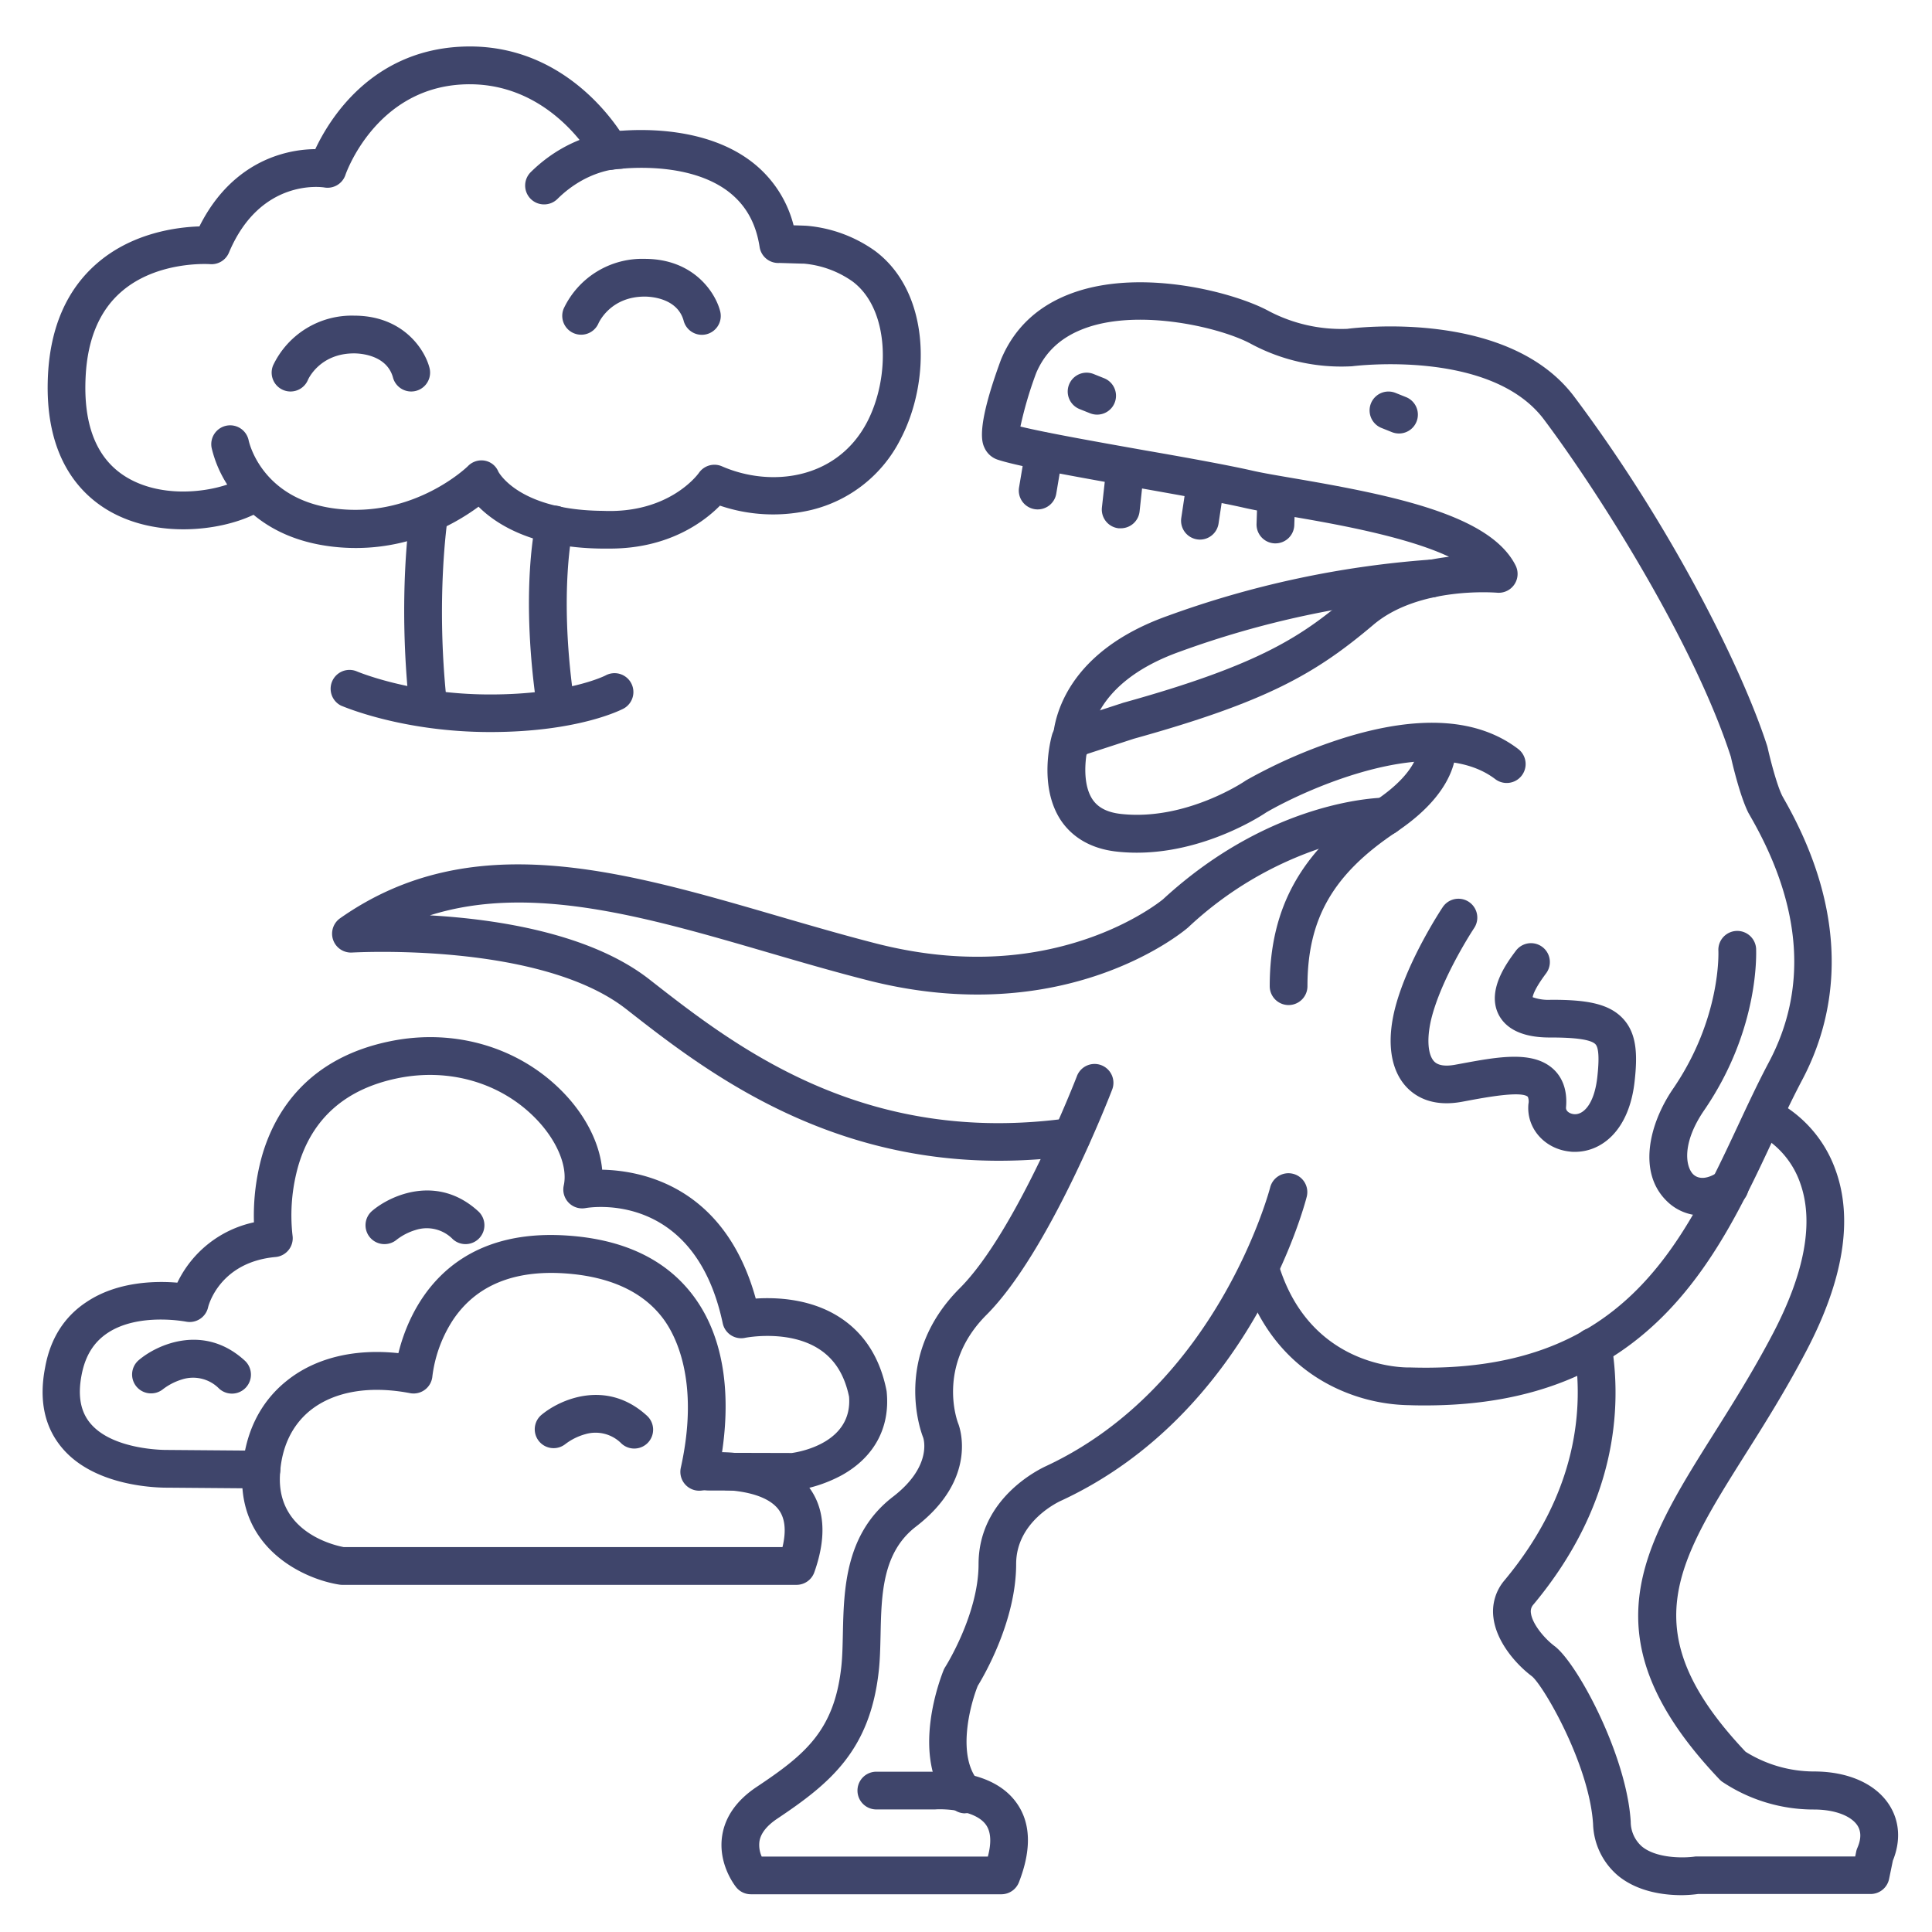 <?xml version="1.0" ?><svg viewBox="0 0 512 512" xmlns="http://www.w3.org/2000/svg"><defs><style>.cls-1{fill:#3f456b;}</style></defs><title/><g id="Lines"><path class="cls-1" d="M161.67,145.38c-.75,0-1.51,0-2.29,0-18.27-.21-27.9-6.45-32.56-11.1-6.63,4.9-20.54,12.81-39,10.55-9.29-1.14-15.92-4.48-20.63-8.41-9.14,4.37-25.69,6.22-38.24-1-8-4.62-17.33-14.64-16.23-36.11.65-12.63,5-22.51,12.81-29.36C35,61.62,47,60.19,52.85,60c5.93-11.87,14.45-16.81,20.8-18.86a33.21,33.21,0,0,1,9.91-1.62c3.69-7.86,14.63-25.8,38.25-27.13,23.86-1.34,37.73,15.32,42.45,22.29,6.86-.55,22.68-.73,34.26,7.68a30.78,30.78,0,0,1,11.79,17.35c3.28.09,3.61.13,3.8.15a36.49,36.49,0,0,1,17.79,6.64c14.65,10.93,14.88,34.48,6.69,50a35.91,35.91,0,0,1-23.53,18.63A43.81,43.81,0,0,1,190.8,134C186.57,138.29,177.18,145.38,161.67,145.38ZM132.07,125c.48.86,6.15,10.16,27.5,10.38h.18c17.55.78,25.17-9.63,25.48-10.08a5,5,0,0,1,6.1-1.72c13,5.67,30.44,3.49,38.42-11.65,6.16-11.71,6.11-29.93-3.83-37.35a26.34,26.34,0,0,0-12.87-4.71c-.93,0-5.57-.17-6.53-.18a5,5,0,0,1-5.21-4.21c-1-6.57-3.87-11.47-8.67-15-11.53-8.38-30-5.55-30.17-5.52a5,5,0,0,1-5.19-2.57c-.47-.86-11.9-21.29-34.91-20S91.62,46.12,91.55,46.34a5,5,0,0,1-5.61,3.34c-.65-.1-17-2.48-25.29,17.32a5,5,0,0,1-5,3c-.13,0-14.06-1-23.61,7.42-5.7,5-8.84,12.51-9.34,22.3C22,112.94,25.78,122,33.91,126.69c8.51,4.91,19.56,4,26.31,1.73a31.17,31.17,0,0,1-4.13-9.7,5,5,0,0,1,9.81-2c.15.72,3.61,15.7,23.1,18.08,20.79,2.54,34.9-11.14,35-11.27a5,5,0,0,1,4.46-1.45A4.81,4.81,0,0,1,132.07,125Zm75.39-55.44a4,4,0,0,1-.77.13A4.59,4.59,0,0,0,207.46,69.51ZM210,67.93Zm0,0Zm0,0Zm0,0Zm0,0h0Z"/><path class="cls-1" d="M144.17,54.17a5,5,0,0,1-3.52-8.55c11-10.85,23.12-10.9,23.62-10.89a5,5,0,0,1,0,10c-.42,0-8.7.23-16.55,8A5,5,0,0,1,144.17,54.17Z"/><path class="cls-1" d="M113.41,191.14a5,5,0,0,1-5-4.47c-3-28.66.14-49.6.28-50.48a5,5,0,0,1,9.88,1.54c0,.35-3.09,20.71-.22,47.89a5,5,0,0,1-4.44,5.5Z"/><path class="cls-1" d="M146.94,189.82A5,5,0,0,1,142,185.5c-4.07-29.88-.08-46.95.09-47.67a5,5,0,0,1,9.73,2.34c-.06.24-3.69,16.24.09,44a5,5,0,0,1-4.28,5.62A4,4,0,0,1,146.94,189.82Z"/><path class="cls-1" d="M129.92,194c-23.3,0-38.88-6.75-39.54-7a5,5,0,0,1,4-9.15c.21.09,14.5,6.19,35.51,6.19,20.68,0,30.58-5,30.68-5.09a5,5,0,0,1,4.71,8.82C164.84,188,153.43,194,129.92,194Z"/><path class="cls-1" d="M210.23,395.06h0L187.86,395a5,5,0,0,1,0-10h0l22,.06c2.58-.37,16.1-2.92,15.15-14.92-1.2-5.74-3.75-9.84-7.79-12.52-8.14-5.39-19.66-3.11-19.77-3.08a5,5,0,0,1-5.92-3.86c-7.5-35.28-35.19-30.73-36.37-30.52a5,5,0,0,1-5.76-6c1.12-5.05-1.84-12.06-7.55-17.86-9.23-9.39-22.86-13.34-36.45-10.56-13.74,2.81-22.6,10.57-26.31,23.08a47.94,47.94,0,0,0-1.57,18.57,5,5,0,0,1-4.49,5.73C58,334.49,55.17,346.31,55.15,346.43a5,5,0,0,1-5.89,3.81c-.12,0-12.6-2.45-20.8,3.05-3.62,2.43-5.86,6-6.83,11.06-1.07,5.54-.3,9.76,2.36,12.9,6,7.12,20,7,20.12,7h.17l25,.2a5,5,0,0,1,0,10h0l-24.87-.2c-1.63,0-19,.08-27.92-10.49-4.68-5.52-6.21-12.67-4.55-21.26C13.3,354.77,17.05,348.88,23,345c8.13-5.43,18.3-5.56,24-5.08A29.33,29.33,0,0,1,67.3,323.93a58.62,58.62,0,0,1,2.25-18c3.34-11.22,11.92-25.54,33.9-30,16.92-3.46,34,1.53,45.59,13.35,6.18,6.29,9.92,13.78,10.54,20.7,10.72.23,32.5,4.53,40.7,34.15,5.5-.36,14.7,0,22.44,5.1,6.39,4.2,10.49,10.67,12.2,19.2a4.46,4.46,0,0,1,.07.51c.9,9.37-3.28,17.15-11.77,21.93A37,37,0,0,1,210.83,395Q210.53,395.06,210.23,395.06Z"/><path class="cls-1" d="M211.09,420H90.69a4.77,4.77,0,0,1-.76-.06c-9.27-1.43-26.57-9.37-25.74-29.23.44-10.45,4.56-19.06,11.92-24.88,7.53-6,17.86-8.47,29.47-7.23,2.62-10.63,12.09-33.4,44.79-31.16,15,1,26.22,6.4,33.39,16,9.53,12.75,9.36,29.62,7.59,41.4,6.79.16,17,1.7,22.66,8.81,4.57,5.71,5.18,13.46,1.8,23A5,5,0,0,1,211.09,420Zm-120-10H207.37c1.06-4.44.67-7.83-1.17-10.12-4.34-5.42-16.42-5.33-20.32-4.86a5,5,0,0,1-5.47-6c5.15-23.18-1.54-35.39-4.66-39.56-5.34-7.14-14.11-11.18-26.06-12-13.59-.92-23.58,3.24-29.67,12.38a35.35,35.35,0,0,0-5.43,14.85,5,5,0,0,1-5.93,4.51c-10.72-2.06-20.07-.46-26.35,4.51-5,4-7.82,10-8.13,17.45C73.56,406.09,88.58,409.53,91.11,410Z"/><path class="cls-1" d="M377.76,372.45c-1.37,0-2.75,0-4.17-.06a47.34,47.34,0,0,1-18.15-3.89c-8.92-3.84-20.71-12.29-26.24-30.74a5,5,0,0,1,9.58-2.87c8.37,27.89,33.61,27.51,34.68,27.5h.31c56,1.74,71.78-31.95,87-64.5,2.69-5.76,5.24-11.19,8-16.39,10.27-19.33,8.77-41-4.44-64.35-.44-.78-.78-1.37-1-1.76-2.23-4.45-4.24-13.06-4.64-14.84-9.74-30.1-34.92-69.91-49.51-89.36-14.14-18.86-50.66-14.16-51-14.11l-.22,0a50.62,50.62,0,0,1-26.41-5.94c-7.82-4.27-29.07-9.36-43.56-4.31-6.52,2.28-10.9,6.2-13.38,12a102.37,102.37,0,0,0-4.19,14.21c6.76,1.65,20.56,4.1,33,6.31,11.54,2,22.45,4,28.48,5.38,2.62.6,6.56,1.27,11.12,2.05,27.13,4.63,52,9.88,58.63,23.08a5,5,0,0,1-4.94,7.21c-.2,0-20.61-1.76-32.72,8.48-15.28,12.93-28.09,20.37-63.54,30.23l-12.51,4.08c-.51,3.39-.68,8.6,1.59,12,1.48,2.19,3.94,3.44,7.52,3.84,17.23,1.92,32.88-8.68,33-8.79l.31-.19a136.41,136.41,0,0,1,25.81-11.17c19.94-6.2,35.47-5.21,46.15,2.93a5,5,0,1,1-6.06,8c-16.16-12.32-49.17,2.12-60.71,8.83-2,1.36-19.58,12.6-39.63,10.37-8.23-.91-12.56-5-14.74-8.23-6-9-2.76-21.37-2.37-22.75a5,5,0,0,1,3.26-3.38l15.35-5,.21-.07c36.68-10.18,47.52-17.8,59.88-28.26,8-6.78,18.34-9.45,26.5-10.44-11.7-5.54-31.61-8.94-42.7-10.83-4.72-.8-8.79-1.5-11.69-2.17-5.78-1.33-16.56-3.25-28-5.28-16.39-2.91-31.87-5.66-37.25-7.46a5.84,5.84,0,0,1-3.43-3.06c-.66-1.39-2.44-5.07,4.32-23.41a2,2,0,0,1,.09-.22c3.58-8.48,10.09-14.42,19.34-17.64,18.33-6.4,42.68.08,51.64,5A41.3,41.3,0,0,0,357,87.15c3.26-.42,42.95-5,60.21,18,25.69,34.25,44.49,72,51.1,92.51l.12.44c.56,2.52,2.35,9.72,3.87,12.78.15.29.4.73.73,1.31,18.69,33.05,12.81,58.46,4.57,74-2.64,5-5.14,10.3-7.78,15.94C455.14,333.54,436.9,372.45,377.76,372.45Z"/><path class="cls-1" d="M445.67,502.24c-4.58,0-11.5-.82-16.77-5.08a18.66,18.66,0,0,1-6.72-13.79c-1-15.83-13.2-36.74-16.23-39.16-4.22-3.17-9.43-9.15-10.18-15.58a12.7,12.7,0,0,1,2.93-9.82c19.71-23.65,20.94-46.27,18.5-61.09a5,5,0,0,1,9.87-1.62c2.78,16.87,1.44,42.56-20.69,69.11a2.68,2.68,0,0,0-.67,2.26c.32,2.78,3.43,6.63,6.25,8.75,6,4.48,19.1,28.84,20.2,46.53a8.73,8.73,0,0,0,3,6.62c4,3.24,11.29,3,13.77,2.67a4.37,4.37,0,0,1,.72-.06h42l.27-1.33a4.75,4.75,0,0,1,.33-1c1-2.32,1-4.29,0-5.86-1.71-2.62-6.12-4.25-11.52-4.25a43.55,43.55,0,0,1-24.42-7.42,5.5,5.5,0,0,1-.62-.56c-35.6-37.43-20.56-61.34-1.51-91.62,5.2-8.26,10.57-16.8,15.7-26.6,8.44-16.15,10.86-29.54,7.2-39.78a23.19,23.19,0,0,0-11.61-13.22,5,5,0,0,1,3.79-9.25,33.27,33.27,0,0,1,17.13,18.84c4.78,13,2.21,29.18-7.65,48-5.31,10.16-11,19.26-16.09,27.3-18.61,29.57-29.87,47.47-.06,79a34.33,34.33,0,0,0,18.14,5.23c9,0,16.27,3.21,19.9,8.8,2.8,4.31,3.14,9.56,1,14.83l-1,4.84a5,5,0,0,1-4.9,4H450A34.28,34.28,0,0,1,445.67,502.24Z"/><path class="cls-1" d="M255.8,480.56a5,5,0,0,1-3.72-1.65c-11.62-12.92-2.36-35.4-2-36.35a5.51,5.51,0,0,1,.4-.76c.09-.13,8.85-14,8.85-27.29,0-17.59,16.37-25.28,17.93-26,45.49-21.26,59.21-73.28,59.34-73.8a5,5,0,1,1,9.69,2.47c-.59,2.32-15.08,57.19-64.85,80.41l-.15.07c-.46.2-12,5.4-12,16.82,0,15-8.52,29.6-10.17,32.28-2.06,5.15-5.67,18.78.32,25.43a5,5,0,0,1-3.72,8.34Z"/><path class="cls-1" d="M265.44,502H199a5,5,0,0,1-3.91-1.87c-.5-.63-4.85-6.32-3.7-13.68.78-5,3.85-9.37,9.12-12.89,12.7-8.47,20.56-14.83,22.43-31.73.3-2.64.36-5.65.43-8.83.26-11.85.58-26.59,13.28-36.35,10.25-7.89,8.21-15.06,8-15.68-.62-1.55-8.15-21.73,9.71-39.59,15.14-15.14,30.84-55.69,31-56.1a5,5,0,1,1,9.33,3.59c-.67,1.75-16.64,42.95-33.26,59.58-13.55,13.55-7.54,28.68-7.48,28.83.25.63,5.51,14.42-11.22,27.29-8.9,6.85-9.14,17.93-9.37,28.64-.08,3.41-.14,6.64-.49,9.72-2.34,21.08-13.06,29.78-26.83,39-2.81,1.87-4.42,3.9-4.77,6a7.45,7.45,0,0,0,.59,4.08h59.93c.81-3,1.06-6.32-.55-8.49-2.94-4-11.35-4.18-13.43-4H232.24a5,5,0,0,1,0-10h15c2.34-.14,15.62-.61,22,8.05,3.95,5.33,4.21,12.49.78,21.27A5,5,0,0,1,265.44,502Z"/><path class="cls-1" d="M341.49,266.35a5,5,0,0,1-5-5c0-21.11,8.61-36.27,27.93-49.14,12.31-8.21,11.46-14.49,11.45-14.55a1.6,1.6,0,0,0,.06.24l9.64-2.66c.35,1.29,2.93,12.93-15.61,25.29-16.67,11.11-23.47,22.94-23.47,40.82A5,5,0,0,1,341.49,266.35Z"/><path class="cls-1" d="M264.74,307.61c-47.44,0-79-24.69-98.78-40.18-22.87-17.9-72.15-15-72.65-15a5,5,0,0,1-3.18-9.08c34.59-24.31,74.13-12.8,116-.6,8.59,2.5,17.47,5.09,26.28,7.34,19.73,5,38.47,4.59,55.7-1.32,12.3-4.22,19.41-9.88,20.1-10.45,28.92-26.64,57.78-26.94,59-26.94a5,5,0,0,1,0,10h0a62.18,62.18,0,0,0-16.37,3.12,95.57,95.57,0,0,0-35.95,21.26l-.14.12c-1.31,1.12-32.56,27.24-84.82,13.9-9-2.29-17.94-4.9-26.6-7.43-32-9.33-62.63-18.24-89.41-9.77,17.78,1,42.64,4.8,58.21,17,22.58,17.67,56.7,44.37,111.27,36.72a5,5,0,0,1,1.39,9.9A143.94,143.94,0,0,1,264.74,307.61Z"/><path class="cls-1" d="M417.39,305.25c-.45,0-.89,0-1.34-.07-6.76-.69-11.61-6.24-11-12.63a3.31,3.31,0,0,0-.16-1.89c-1.74-1.59-11.19.16-15.73,1l-1.76.33c-7.84,1.43-12.35-1.4-14.75-4-4.28-4.67-5.26-12.3-2.76-21.5,3.39-12.42,12.08-25.54,12.45-26.09a5,5,0,1,1,8.32,5.55c-.14.2-8.17,12.38-11.12,23.17-1.48,5.43-1.29,10.19.48,12.12,1,1.1,2.9,1.42,5.59.93l1.74-.32c9.7-1.79,18.87-3.48,24.28,1.45,1.81,1.65,3.87,4.77,3.38,10.18-.09,1,1,1.67,2.08,1.78,2.52.27,5.42-2.68,6.21-9.8.54-4.82.39-7.74-.45-8.68-1.08-1.22-5-1.83-11.72-1.83-2.69,0-10.89,0-14-6.11-3.22-6.46,2.26-13.76,4.6-16.89a5,5,0,1,1,8,6c-2.87,3.83-3.45,5.62-3.56,6.32a12.36,12.36,0,0,0,4.91.68c9,0,15.33.86,19.18,5.16,3.52,3.94,3.72,9.43,2.93,16.46C431.75,299.63,424.43,305.25,417.39,305.25Z"/><path class="cls-1" d="M451.1,322.13a13.22,13.22,0,0,1-9.44-3.89c-7.68-7.56-4.66-20.38,1.73-29.72,12.82-18.73,12-36.36,12-36.53a5,5,0,0,1,10-.56c0,.86,1,21.23-13.72,42.73-6,8.72-5,14.92-3,17,1.53,1.51,4,1.28,6.74-.62a5,5,0,1,1,5.76,8.17A17.62,17.62,0,0,1,451.1,322.13Z"/><path class="cls-1" d="M370.73,114.88a5.08,5.08,0,0,1-1.86-.36l-2.77-1.11a5,5,0,0,1,3.72-9.29l2.77,1.11a5,5,0,0,1-1.86,9.65Z"/><path class="cls-1" d="M290.73,109.88a5.08,5.08,0,0,1-1.86-.36l-2.77-1.11a5,5,0,0,1,3.72-9.29l2.77,1.11a5,5,0,0,1-1.86,9.65Z"/><path class="cls-1" d="M284,202a5,5,0,0,1-5-4.74c-.05-.93-.84-22.84,30.31-34a257.51,257.51,0,0,1,69.57-14.94,5,5,0,1,1,.75,10,248.15,248.15,0,0,0-67,14.39c-24.21,8.65-23.69,23.87-23.69,24a5,5,0,0,1-4.73,5.25Z"/><path class="cls-1" d="M275,135a4.76,4.76,0,0,1-.84-.07,5,5,0,0,1-4.1-5.76l1.76-10.47a5,5,0,0,1,9.86,1.66l-1.76,10.47A5,5,0,0,1,275,135Z"/><path class="cls-1" d="M297,140a5.25,5.25,0,0,1-.56,0,5,5,0,0,1-4.42-5.52l1.25-11.25a5,5,0,1,1,9.94,1.1L302,135.55A5,5,0,0,1,297,140Z"/><path class="cls-1" d="M318,143a4.74,4.74,0,0,1-.75-.06,5,5,0,0,1-4.2-5.68l1.5-10a5,5,0,1,1,9.88,1.48l-1.5,10A5,5,0,0,1,318,143Z"/><path class="cls-1" d="M338,144h-.17a5,5,0,0,1-4.83-5.17l.25-7.5a5,5,0,1,1,10,.34l-.25,7.5A5,5,0,0,1,338,144Z"/></g><g id="Outline"><path class="cls-1" d="M168.09,383.88a5,5,0,0,1-3.38-1.31,9.63,9.63,0,0,0-9.59-2.5,15.7,15.7,0,0,0-5.33,2.65,5,5,0,0,1-6.43-7.65c5-4.26,17.38-9.71,28.11.13a5,5,0,0,1-3.38,8.68Z"/><path class="cls-1" d="M101.87,329.7a5,5,0,0,1-3.23-8.82c5-4.25,17.38-9.7,28.11.13a5,5,0,0,1-6.76,7.38,9.64,9.64,0,0,0-9.85-2.43,15.49,15.49,0,0,0-5,2.56A5,5,0,0,1,101.87,329.7Z"/><path class="cls-1" d="M40,369.26a5,5,0,0,1-3.23-8.81c5-4.26,17.37-9.71,28.1.13A5,5,0,1,1,58.07,368a9.66,9.66,0,0,0-9.85-2.43,15.84,15.84,0,0,0-5,2.56A5,5,0,0,1,40,369.26Z"/><path class="cls-1" d="M77,103.75a5,5,0,0,1-4.62-6.93A23.06,23.06,0,0,1,93.83,83.65c13.07,0,18.8,9.08,20,13.88a5,5,0,0,1-9.71,2.43c-1.71-6-8.87-6.31-10.29-6.31-9.18,0-12.19,6.95-12.21,7A5,5,0,0,1,77,103.75Z"/><path class="cls-1" d="M154,88.7a5,5,0,0,1-4.61-6.93A23,23,0,0,1,170.85,68.6c13.08,0,18.8,9.08,20,13.88a5,5,0,1,1-9.7,2.43c-1.72-6-8.88-6.31-10.3-6.31-9.18,0-12.18,7-12.21,7A5,5,0,0,1,154,88.7Z"/></g></svg>